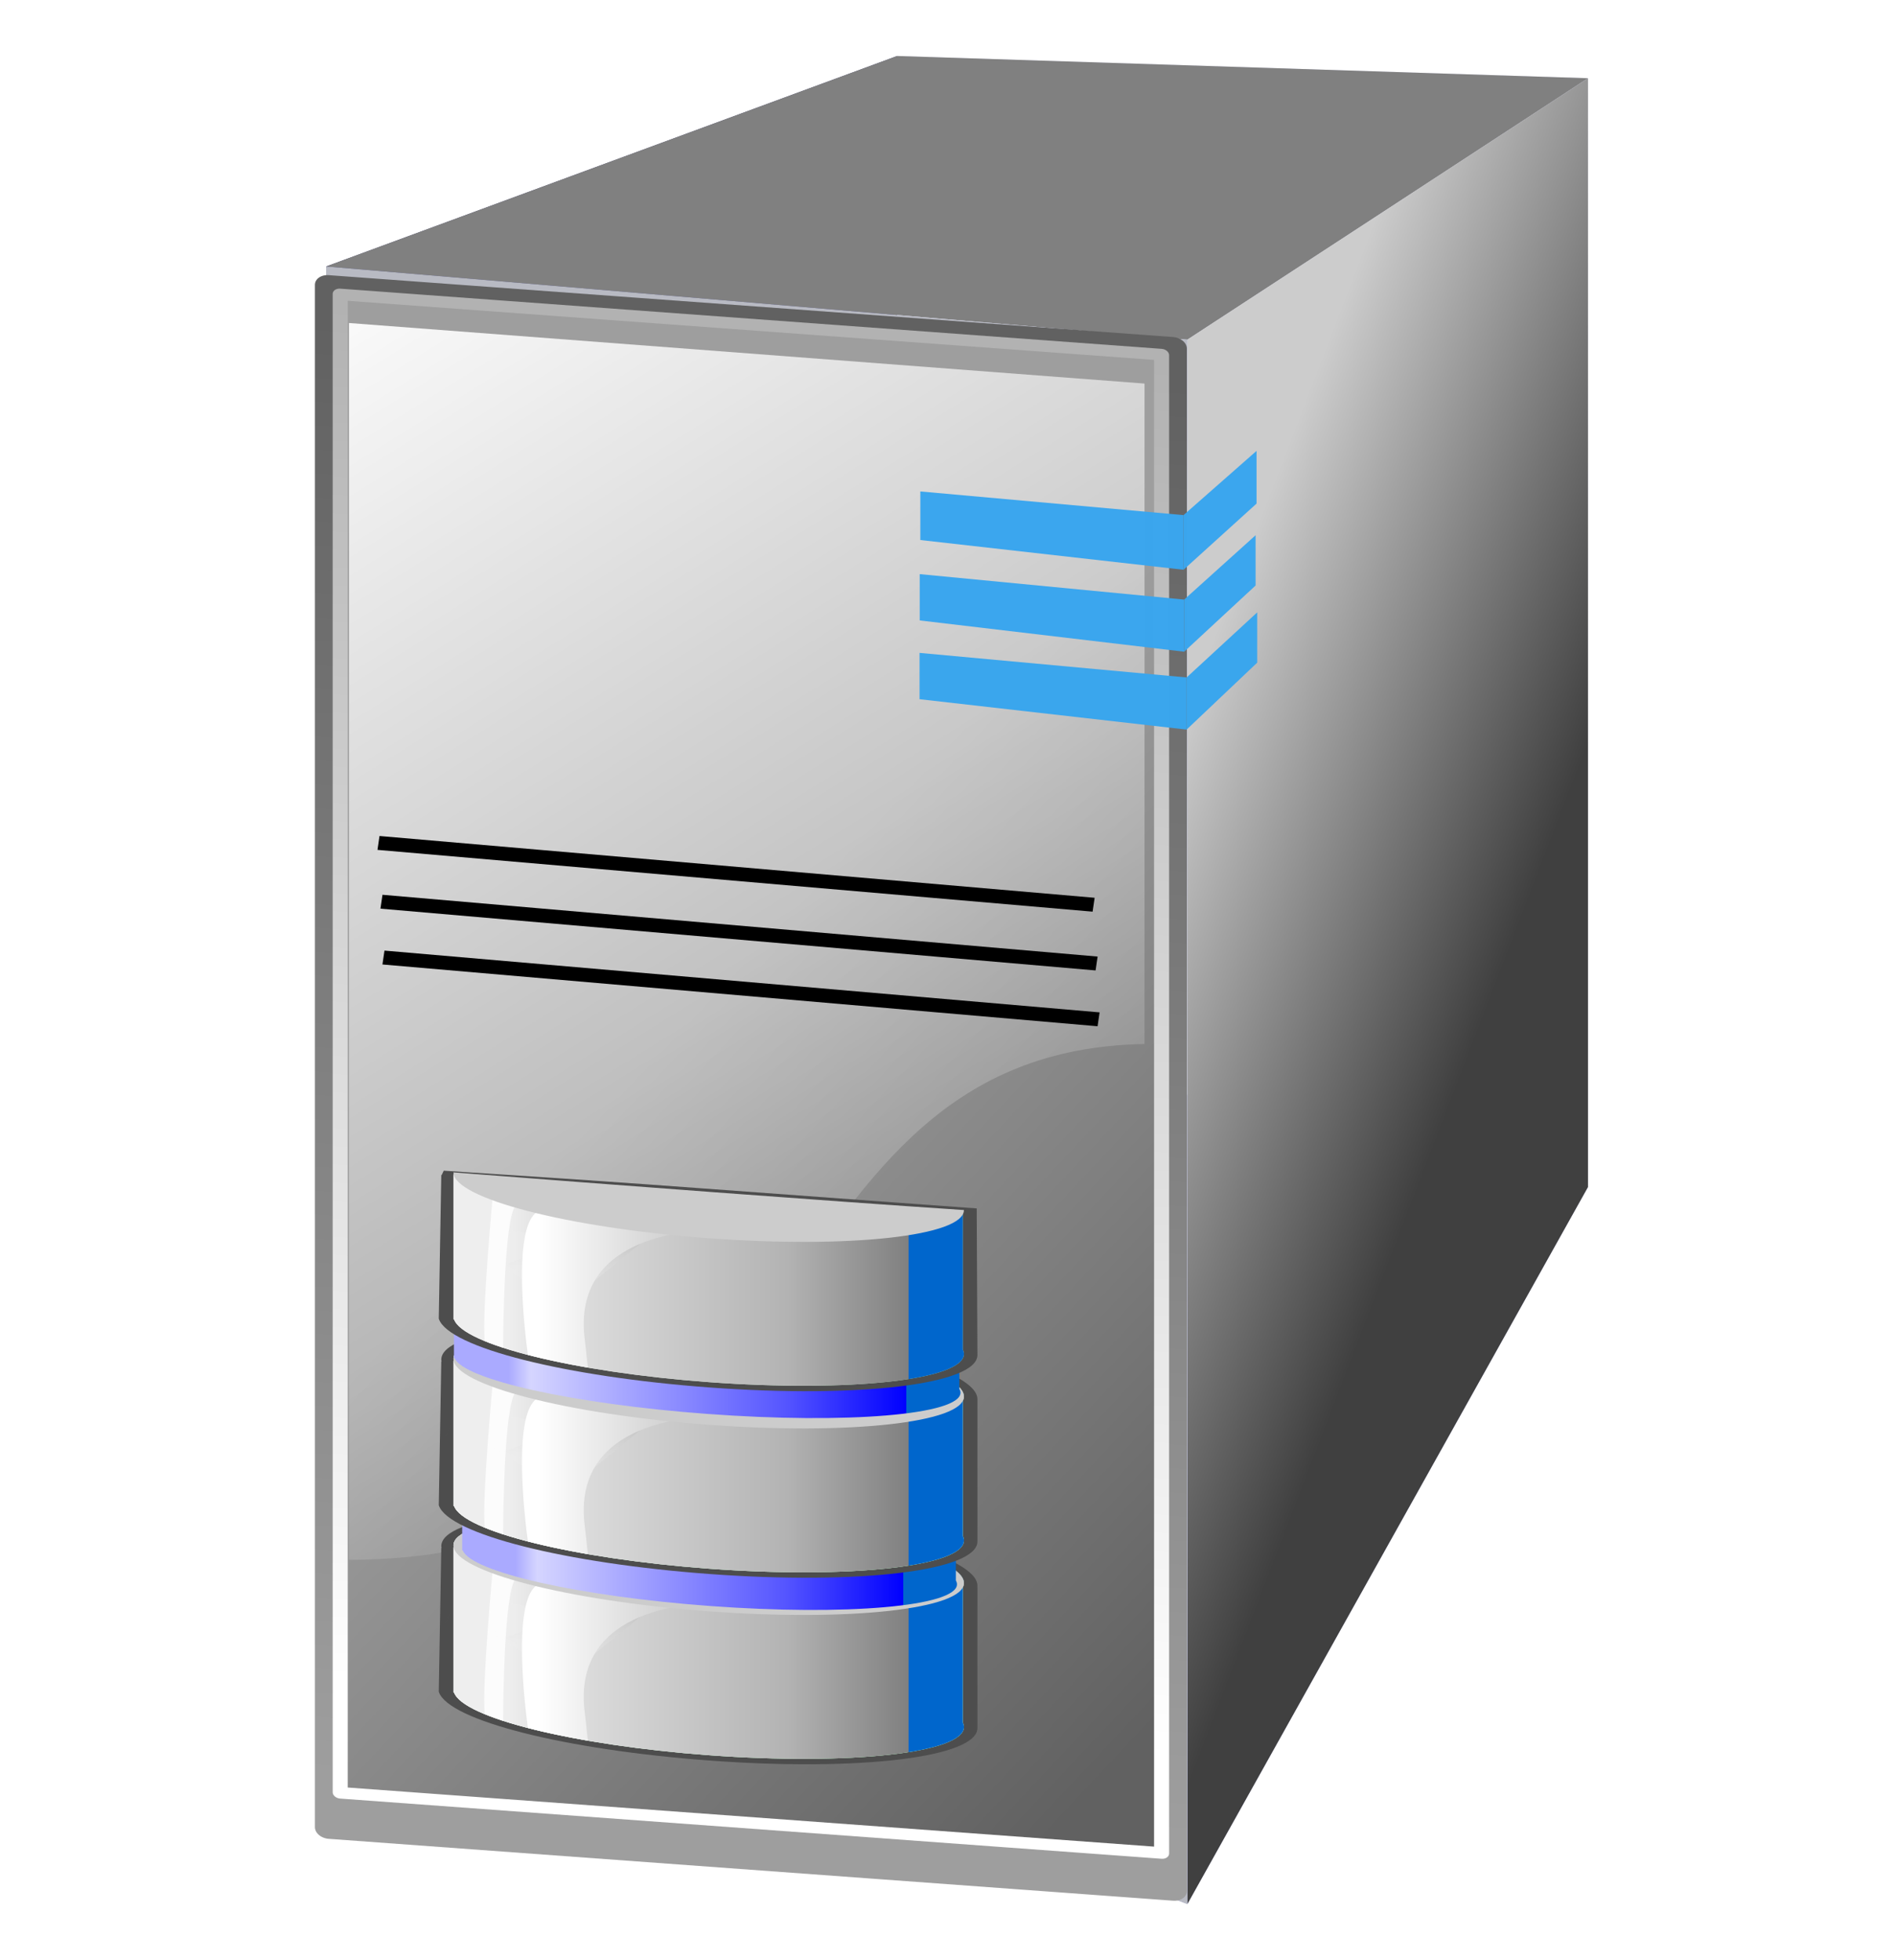 <?xml version="1.0" encoding="UTF-8" standalone="no"?>
<svg
   xmlns:dc="http://purl.org/dc/elements/1.1/"
   xmlns:cc="http://creativecommons.org/ns#"
   xmlns:rdf="http://www.w3.org/1999/02/22-rdf-syntax-ns#"
   xmlns:svg="http://www.w3.org/2000/svg"
   xmlns="http://www.w3.org/2000/svg"
   xmlns:xlink="http://www.w3.org/1999/xlink"
   xmlns:sodipodi="http://sodipodi.sourceforge.net/DTD/sodipodi-0.dtd"
   xmlns:inkscape="http://www.inkscape.org/namespaces/inkscape"
   width="119"
   height="123"
   viewBox="0.023 -0.342 119 123"
   overflow="visible"
   enable-background="new 0.023 -0.342 119 123"
   xml:space="preserve"
   id="svg1"
   sodipodi:version="0.32"
   inkscape:version="0.91 r13725"
   sodipodi:docname="server5.svg"
   inkscape:export-filename="/home/arcisz/Desktop/Projekty/mycomputer.png"
   inkscape:export-xdpi="96.809998"
   inkscape:export-ydpi="96.809998"
   version="1.1"><defs
     id="defs168"><linearGradient
       inkscape:collect="always"
       id="linearGradient4372"><stop
         style="stop-color:#404040;stop-opacity:1"
         offset="0"
         id="stop4374" /><stop
         style="stop-color:#cccccc;stop-opacity:1"
         offset="1"
         id="stop4376" /></linearGradient><inkscape:perspective
       sodipodi:type="inkscape:persp3d"
       inkscape:vp_x="-251.56323 : 129.36979 : 1"
       inkscape:vp_y="0 : 3956.0301 : 0"
       inkscape:vp_z="160.80768 : 158.01236 : 1"
       inkscape:persp3d-origin="-53.195354 : -162.42608 : 1"
       id="perspective4220" /><linearGradient
       id="linearGradient2049"><stop
         offset="0.034"
         style="stop-color:#00ff00;stop-opacity:1;"
         id="stop2050" /><stop
         offset="1"
         style="stop-color:#009700;stop-opacity:1;"
         id="stop2051" /></linearGradient><linearGradient
       id="linearGradient2020"><stop
         offset="0"
         style="stop-color:#9e9e9e;stop-opacity:1;"
         id="stop2022" /><stop
         offset="1"
         style="stop-color:#616161;stop-opacity:1;"
         id="stop2021" /></linearGradient><linearGradient
       id="linearGradient2017"><stop
         offset="0"
         style="stop-color:#9e9e9e;stop-opacity:1;"
         id="stop2019" /><stop
         offset="1"
         style="stop-color:#616161;stop-opacity:1;"
         id="stop2018" /></linearGradient><linearGradient
       id="linearGradient2001"><stop
         offset="0.034"
         style="stop-color:#ffffff;stop-opacity:1;"
         id="stop2003" /><stop
         offset="1"
         style="stop-color:#878787;stop-opacity:1;"
         id="stop2002" /></linearGradient><linearGradient
       id="linearGradient1987"><stop
         offset="0.034"
         style="stop-color:#ffffff;stop-opacity:1;"
         id="stop1989" /><stop
         offset="1"
         style="stop-color:#b2b2b2;stop-opacity:1;"
         id="stop1988" /></linearGradient><linearGradient
       id="linearGradient1939"><stop
         offset="0"
         style="stop-color:#ffffff;stop-opacity:1;"
         id="stop1941" /><stop
         offset="1"
         style="stop-color:#cfcfcf;stop-opacity:1;"
         id="stop1940" /></linearGradient><linearGradient
       id="linearGradient1925"><stop
         offset="0"
         style="stop-color:#ffffff;stop-opacity:1;"
         id="stop1927" /><stop
         offset="1"
         style="stop-color:#ffffff;stop-opacity:0;"
         id="stop1926" /></linearGradient><linearGradient
       id="linearGradient1910"><stop
         offset="0.034"
         style="stop-color:#ffffff;stop-opacity:1;"
         id="stop1912" /><stop
         offset="1"
         style="stop-color:#b2b2b2;stop-opacity:1;"
         id="stop1911" /></linearGradient><linearGradient
       id="linearGradient1902"><stop
         offset="0"
         style="stop-color:#9e9e9e;stop-opacity:1;"
         id="stop1904" /><stop
         offset="1"
         style="stop-color:#616161;stop-opacity:1;"
         id="stop1903" /></linearGradient><linearGradient
       id="linearGradient1895"><stop
         offset="0"
         style="stop-color:#cccccc;stop-opacity:1;"
         id="stop1897" /><stop
         offset="1"
         style="stop-color:#616161;stop-opacity:1;"
         id="stop1896" /></linearGradient><linearGradient
       inkscape:collect="always"
       xlink:href="#linearGradient1902"
       id="linearGradient1894"
       gradientTransform="matrix(0.657,0,0,1.528,-53.632,0.794)"
       x1="167.027"
       y1="72.893"
       x2="167.027"
       y2="7.541"
       gradientUnits="userSpaceOnUse" /><linearGradient
       inkscape:collect="always"
       xlink:href="#linearGradient1902"
       id="linearGradient1901"
       gradientTransform="matrix(0.657,0,0,1.528,-52.129,4.357)"
       x1="131.02"
       y1="69.246"
       x2="131.02"
       y2="6.213"
       gradientUnits="userSpaceOnUse" /><linearGradient
       inkscape:collect="always"
       xlink:href="#linearGradient1925"
       id="linearGradient1924"
       gradientTransform="scale(0.739,1.353)"
       x1="108.457"
       y1="33.613"
       x2="134.875"
       y2="60.464"
       gradientUnits="userSpaceOnUse" /><linearGradient
       inkscape:collect="always"
       xlink:href="#linearGradient1902"
       id="linearGradient1928"
       gradientUnits="userSpaceOnUse"
       gradientTransform="matrix(0.684,0,0,1.587,-58.23,3.466)"
       x1="151.293"
       y1="29.794"
       x2="174.058"
       y2="65.576" /><linearGradient
       inkscape:collect="always"
       xlink:href="#linearGradient1910"
       id="linearGradient1929"
       gradientUnits="userSpaceOnUse"
       gradientTransform="matrix(0.668,0,0,1.562,-54,4.74)"
       x1="147.334"
       y1="66.202"
       x2="147.334"
       y2="5.227" /><linearGradient
       inkscape:collect="always"
       xlink:href="#linearGradient1939"
       id="linearGradient1977"
       gradientUnits="userSpaceOnUse"
       gradientTransform="matrix(1.718,0,0,0.234,1.496,65.513)"
       x1="47.611"
       y1="20.174"
       x2="56.111"
       y2="53.457" /><linearGradient
       inkscape:collect="always"
       xlink:href="#linearGradient1902"
       id="linearGradient1978"
       gradientUnits="userSpaceOnUse"
       gradientTransform="matrix(1.587,0,0,0.212,1.496,66.295)"
       x1="59.365"
       y1="40.895"
       x2="59.437"
       y2="19.193" /><linearGradient
       inkscape:collect="always"
       xlink:href="#linearGradient1939"
       id="linearGradient1980"
       gradientUnits="userSpaceOnUse"
       gradientTransform="matrix(1.718,0,0,0.24,1.496,63.591)"
       x1="47.611"
       y1="20.174"
       x2="56.111"
       y2="53.457" /><linearGradient
       inkscape:collect="always"
       xlink:href="#linearGradient1902"
       id="linearGradient1981"
       gradientUnits="userSpaceOnUse"
       gradientTransform="matrix(1.587,0,0,0.218,1.496,64.394)"
       x1="59.365"
       y1="40.895"
       x2="59.437"
       y2="19.193" /><linearGradient
       inkscape:collect="always"
       xlink:href="#linearGradient1925"
       id="linearGradient2058"
       gradientTransform="matrix(0.685,0.066,0,1.368,-50.53,-1.032)"
       x1="106.479"
       y1="3.351"
       x2="134.771"
       y2="65.581"
       gradientUnits="userSpaceOnUse" /><linearGradient
       inkscape:collect="always"
       xlink:href="#linearGradient4372"
       id="linearGradient4378"
       x1="88.411"
       y1="50.451"
       x2="67.905"
       y2="43.225"
       gradientUnits="userSpaceOnUse"
       gradientTransform="matrix(1.092,-0.005,0,1.038,-0.09,-5.483)" /><inkscape:perspective
       sodipodi:type="inkscape:persp3d"
       inkscape:vp_x="-110.31149 : 107.56053 : 1"
       inkscape:vp_y="0 : 53.924165 : 0"
       inkscape:vp_z="228.59472 : 211.18162 : 1"
       inkscape:persp3d-origin="78.458072 : 73.272186 : 1"
       id="perspective4166-3-9" /><inkscape:perspective
       sodipodi:type="inkscape:persp3d"
       inkscape:vp_x="-74.094644 : 99.66151 : 1"
       inkscape:vp_y="0 : 56.790634 : 0"
       inkscape:vp_z="199.95849 : 198.54083 : 1"
       inkscape:persp3d-origin="77.412739 : 67.05048 : 1"
       id="perspective4166-3-9-3" /><inkscape:perspective
       sodipodi:type="inkscape:persp3d"
       inkscape:vp_x="-75.410285 : 94.286504 : 1"
       inkscape:vp_y="0 : 56.790634 : 0"
       inkscape:vp_z="198.64285 : 194.91583 : 1"
       inkscape:persp3d-origin="77.597094 : 62.175479 : 1"
       id="perspective4166-3-9-9" /><inkscape:perspective
       sodipodi:type="inkscape:persp3d"
       inkscape:vp_x="-74.49109 : 104.05167 : 1"
       inkscape:vp_y="0 : 56.790634 : 0"
       inkscape:vp_z="202.81204 : 203.68099 : 1"
       inkscape:persp3d-origin="77.516289 : 72.190645 : 1"
       id="perspective4166-3-9-0" /><inkscape:perspective
       sodipodi:type="inkscape:persp3d"
       inkscape:vp_x="-43.561859 : 93.022378 : 1"
       inkscape:vp_y="0 : 59.809477 : 0"
       inkscape:vp_z="177.64435 : 207.95274 : 1"
       inkscape:persp3d-origin="79.649216 : 54.991783 : 1"
       id="perspective4166-3-9-9-0" /><filter
       inkscape:collect="always"
       style="color-interpolation-filters:sRGB"
       id="filter8375"
       x="-0.039"
       width="1.079"
       y="-0.069"
       height="1.138"><feGaussianBlur
         inkscape:collect="always"
         stdDeviation="0.28"
         id="feGaussianBlur8377" /></filter><filter
       inkscape:collect="always"
       style="color-interpolation-filters:sRGB"
       id="filter8431"
       x="-0.039"
       width="1.079"
       y="-0.069"
       height="1.138"><feGaussianBlur
         inkscape:collect="always"
         stdDeviation="0.28"
         id="feGaussianBlur8433" /></filter><filter
       inkscape:collect="always"
       style="color-interpolation-filters:sRGB"
       id="filter8435"
       x="-0.039"
       width="1.079"
       y="-0.069"
       height="1.138"><feGaussianBlur
         inkscape:collect="always"
         stdDeviation="0.28"
         id="feGaussianBlur8437" /></filter><linearGradient
       x1="66.545"
       y1="66.131"
       x2="193.901"
       y2="193.487"
       id="XMLID_81_"
       gradientUnits="userSpaceOnUse"><stop
         id="stop155"
         style="stop-color:#ffffff;stop-opacity:1"
         offset="0" /><stop
         id="stop157"
         style="stop-color:#a3daaf;stop-opacity:1"
         offset="1" /><midPointStop
         offset="0"
         style="stop-color:#fff"
         id="midPointStop159" /><midPointStop
         offset="0.5"
         style="stop-color:#fff"
         id="midPointStop161" /><midPointStop
         offset="1"
         style="stop-color:#a3daaf"
         id="midPointStop163" /></linearGradient><linearGradient
       inkscape:collect="always"
       xlink:href="#XMLID_82_"
       id="linearGradient4779"
       gradientUnits="userSpaceOnUse"
       gradientTransform="matrix(1,0,0,0.422,0,151.11)"
       x1="47.822"
       y1="148.922"
       x2="208.984"
       y2="148.922" /><linearGradient
       x1="47.822"
       y1="148.922"
       x2="208.984"
       y2="148.922"
       id="XMLID_82_"
       gradientUnits="userSpaceOnUse"><stop
         id="stop170"
         style="stop-color:#ffffff;stop-opacity:1"
         offset="0" /><stop
         id="stop172"
         style="stop-color:#a3daaf;stop-opacity:1"
         offset="1" /><midPointStop
         offset="0"
         style="stop-color:#fff"
         id="midPointStop174" /><midPointStop
         offset="0.5"
         style="stop-color:#fff"
         id="midPointStop176" /><midPointStop
         offset="1"
         style="stop-color:#a3daaf"
         id="midPointStop178" /></linearGradient><linearGradient
       x1="47.822"
       y1="62.467"
       x2="208.984"
       y2="62.467"
       id="XMLID_86_"
       gradientUnits="userSpaceOnUse"><stop
         id="stop242"
         style="stop-color:#e6f6f9;stop-opacity:1"
         offset="0" /><stop
         id="stop244"
         style="stop-color:#71a6cd;stop-opacity:1"
         offset="1" /><midPointStop
         offset="0"
         style="stop-color:#e6f6f9"
         id="midPointStop246" /><midPointStop
         offset="0.5"
         style="stop-color:#e6f6f9"
         id="midPointStop248" /><midPointStop
         offset="1"
         style="stop-color:#71a6cd"
         id="midPointStop250" /></linearGradient><linearGradient
       inkscape:collect="always"
       xlink:href="#XMLID_83_"
       id="linearGradient4781"
       gradientUnits="userSpaceOnUse"
       gradientTransform="matrix(1,0,0,0.422,0,151.11)"
       x1="47.822"
       y1="148.922"
       x2="208.984"
       y2="148.922" /><linearGradient
       x1="47.822"
       y1="148.922"
       x2="208.984"
       y2="148.922"
       id="XMLID_83_"
       gradientUnits="userSpaceOnUse"><stop
         id="stop185"
         style="stop-color:#eeeeee;stop-opacity:1"
         offset="0" /><stop
         id="stop187"
         style="stop-color:#e6e6e6;stop-opacity:1"
         offset="0.056" /><stop
         id="stop189"
         style="stop-color:#b3b3b3;stop-opacity:1"
         offset="0.697" /><stop
         id="stop191"
         style="stop-color:#808080;stop-opacity:1"
         offset="1" /><midPointStop
         offset="0"
         style="stop-color:#fff"
         id="midPointStop193" /><midPointStop
         offset="0.5"
         style="stop-color:#fff"
         id="midPointStop195" /><midPointStop
         offset="0.056"
         style="stop-color:#9cf"
         id="midPointStop197" /><midPointStop
         offset="0.5"
         style="stop-color:#9cf"
         id="midPointStop199" /><midPointStop
         offset="0.697"
         style="stop-color:#39f"
         id="midPointStop201" /><midPointStop
         offset="0.5"
         style="stop-color:#39f"
         id="midPointStop203" /><midPointStop
         offset="1"
         style="stop-color:#06c"
         id="midPointStop205" /></linearGradient><linearGradient
       x1="112.655"
       y1="164.323"
       x2="144.998"
       y2="164.323"
       id="linearGradient4124-4"
       xlink:href="#XMLID_97_"
       gradientUnits="userSpaceOnUse"
       gradientTransform="matrix(-0.777,-0.108,0.106,-0.791,171.026,276.795)" /><linearGradient
       x1="112.655"
       y1="164.323"
       x2="144.998"
       y2="164.323"
       id="XMLID_97_"
       gradientUnits="userSpaceOnUse"
       gradientTransform="matrix(-0.991,-0.136,0.136,-0.991,182.901,314.456)"><stop
         id="stop415"
         style="stop-color:#828282;stop-opacity:1"
         offset="0" /><stop
         id="stop417"
         style="stop-color:#f0f0f0;stop-opacity:1"
         offset="1" /><midPointStop
         id="midPointStop419"
         style="stop-color:#828282"
         offset="0" /><midPointStop
         id="midPointStop421"
         style="stop-color:#828282"
         offset="0.5" /><midPointStop
         id="midPointStop423"
         style="stop-color:#f0f0f0"
         offset="1" /></linearGradient><linearGradient
       x1="121.8"
       y1="186.781"
       x2="121.8"
       y2="135.684"
       id="linearGradient4138-3"
       xlink:href="#XMLID_104_"
       gradientUnits="userSpaceOnUse"
       gradientTransform="matrix(-0.777,-0.108,0.106,-0.791,171.026,276.795)" /><linearGradient
       x1="121.8"
       y1="186.781"
       x2="121.8"
       y2="135.684"
       id="XMLID_104_"
       gradientUnits="userSpaceOnUse"
       gradientTransform="matrix(-0.991,-0.136,0.136,-0.991,182.901,314.456)"><stop
         id="stop522"
         style="stop-color:#b6b6b6;stop-opacity:1"
         offset="0" /><stop
         id="stop524"
         style="stop-color:#cacaca;stop-opacity:1"
         offset="0.197" /><stop
         id="stop526"
         style="stop-color:#dfdfdf;stop-opacity:1"
         offset="0.474" /><stop
         id="stop528"
         style="stop-color:#ececec;stop-opacity:1"
         offset="0.745" /><stop
         id="stop530"
         style="stop-color:#f0f0f0;stop-opacity:1"
         offset="1" /><midPointStop
         id="midPointStop532"
         style="stop-color:#b6b6b6"
         offset="0" /><midPointStop
         id="midPointStop534"
         style="stop-color:#b6b6b6"
         offset="0.305" /><midPointStop
         id="midPointStop536"
         style="stop-color:#f0f0f0"
         offset="1" /></linearGradient><linearGradient
       inkscape:collect="always"
       xlink:href="#XMLID_149_"
       id="linearGradient4785"
       gradientUnits="userSpaceOnUse"
       gradientTransform="matrix(1,0,0,0.422,0,151.11)"
       x1="89.539"
       y1="93.952"
       x2="111.703"
       y2="93.952" /><linearGradient
       x1="89.539"
       y1="93.952"
       x2="111.703"
       y2="93.952"
       id="XMLID_149_"
       gradientUnits="userSpaceOnUse"><stop
         id="stop1224"
         style="stop-color:#dadada;stop-opacity:1"
         offset="0" /><stop
         id="stop1226"
         style="stop-color:#828282;stop-opacity:1"
         offset="0.758" /><midPointStop
         offset="0"
         style="stop-color:#dadada"
         id="midPointStop1228" /><midPointStop
         offset="0.5"
         style="stop-color:#dadada"
         id="midPointStop1230" /><midPointStop
         offset="0.758"
         style="stop-color:#828282"
         id="midPointStop1232" /></linearGradient><linearGradient
       inkscape:collect="always"
       xlink:href="#XMLID_156_"
       id="linearGradient4787"
       gradientUnits="userSpaceOnUse"
       gradientTransform="matrix(1,0,0,0.422,0,151.11)"
       x1="60.097"
       y1="159.006"
       x2="118.762"
       y2="159.006" /><linearGradient
       x1="60.097"
       y1="159.006"
       x2="118.762"
       y2="159.006"
       id="XMLID_156_"
       gradientUnits="userSpaceOnUse"><stop
         id="stop1281"
         style="stop-color:#ffffff;stop-opacity:1"
         offset="0" /><stop
         id="stop1283"
         style="stop-color:#cccccc;stop-opacity:1"
         offset="1" /><midPointStop
         offset="0"
         style="stop-color:#fff"
         id="midPointStop1285" /><midPointStop
         offset="0.5"
         style="stop-color:#fff"
         id="midPointStop1287" /><midPointStop
         offset="1"
         style="stop-color:#94caff"
         id="midPointStop1289" /></linearGradient><linearGradient
       inkscape:collect="always"
       xlink:href="#XMLID_157_"
       id="linearGradient4789"
       gradientUnits="userSpaceOnUse"
       gradientTransform="matrix(1,0,0,0.422,0,151.11)"
       x1="60.099"
       y1="147.877"
       x2="118.765"
       y2="147.877" /><linearGradient
       x1="60.099"
       y1="147.877"
       x2="118.765"
       y2="147.877"
       id="XMLID_157_"
       gradientUnits="userSpaceOnUse"><stop
         id="stop1296"
         style="stop-color:#ffffff;stop-opacity:1"
         offset="0" /><stop
         id="stop1298"
         style="stop-color:#94caff;stop-opacity:1"
         offset="1" /><midPointStop
         offset="0"
         style="stop-color:#fff"
         id="midPointStop1300" /><midPointStop
         offset="0.5"
         style="stop-color:#fff"
         id="midPointStop1302" /><midPointStop
         offset="1"
         style="stop-color:#94caff"
         id="midPointStop1304" /></linearGradient><linearGradient
       inkscape:collect="always"
       xlink:href="#linearGradient5111"
       id="linearGradient4781-5"
       gradientUnits="userSpaceOnUse"
       gradientTransform="matrix(0.177,0,0,0.074,-42.107,70.273)"
       x1="47.822"
       y1="148.922"
       x2="208.984"
       y2="148.922" /><linearGradient
       gradientUnits="userSpaceOnUse"
       id="linearGradient5111"
       y2="148.922"
       x2="208.984"
       y1="148.922"
       x1="47.822"><stop
         offset="0"
         style="stop-color:#aaaaff;stop-opacity:1"
         id="stop5113" /><stop
         offset="0.056"
         style="stop-color:#d5d5ff;stop-opacity:1"
         id="stop5115" /><stop
         offset="0.697"
         style="stop-color:#5555ff;stop-opacity:1"
         id="stop5117" /><stop
         offset="1"
         style="stop-color:#0000ff;stop-opacity:1"
         id="stop5119" /><midPointStop
         id="midPointStop193"
         style="stop-color:#fff"
         offset="0" /><midPointStop
         id="midPointStop195"
         style="stop-color:#fff"
         offset="0.5" /><midPointStop
         id="midPointStop197"
         style="stop-color:#9cf"
         offset="0.056" /><midPointStop
         id="midPointStop199"
         style="stop-color:#9cf"
         offset="0.5" /><midPointStop
         id="midPointStop201"
         style="stop-color:#39f"
         offset="0.697" /><midPointStop
         id="midPointStop203"
         style="stop-color:#39f"
         offset="0.5" /><midPointStop
         id="midPointStop205"
         style="stop-color:#06c"
         offset="1" /></linearGradient><linearGradient
       inkscape:collect="always"
       xlink:href="#linearGradient5111"
       id="linearGradient4781-5-8"
       gradientUnits="userSpaceOnUse"
       gradientTransform="matrix(0.969,0,0,0.359,4.304,99.679)"
       x1="47.822"
       y1="148.922"
       x2="208.984"
       y2="148.922" /><linearGradient
       inkscape:collect="always"
       xlink:href="#XMLID_81_"
       id="linearGradient10447"
       gradientUnits="userSpaceOnUse"
       gradientTransform="matrix(1,0,0,0.422,0,151.11)"
       x1="66.545"
       y1="66.131"
       x2="193.901"
       y2="193.487" /><linearGradient
       inkscape:collect="always"
       xlink:href="#XMLID_82_"
       id="linearGradient10449"
       gradientUnits="userSpaceOnUse"
       gradientTransform="matrix(1,0,0,0.422,0,151.11)"
       x1="47.822"
       y1="148.922"
       x2="208.984"
       y2="148.922" /><linearGradient
       inkscape:collect="always"
       xlink:href="#XMLID_83_"
       id="linearGradient10451"
       gradientUnits="userSpaceOnUse"
       gradientTransform="matrix(1,0,0,0.422,0,151.11)"
       x1="47.822"
       y1="148.922"
       x2="208.984"
       y2="148.922" /><linearGradient
       inkscape:collect="always"
       xlink:href="#XMLID_86_"
       id="linearGradient10453"
       gradientUnits="userSpaceOnUse"
       gradientTransform="matrix(1,0,0,0.422,0,151.11)"
       x1="47.822"
       y1="62.467"
       x2="208.984"
       y2="62.467" /><linearGradient
       inkscape:collect="always"
       xlink:href="#XMLID_97_"
       id="linearGradient10455"
       gradientUnits="userSpaceOnUse"
       gradientTransform="matrix(-0.777,-0.108,0.106,-0.791,171.026,276.795)"
       x1="112.655"
       y1="164.323"
       x2="144.998"
       y2="164.323" /><linearGradient
       inkscape:collect="always"
       xlink:href="#XMLID_104_"
       id="linearGradient10457"
       gradientUnits="userSpaceOnUse"
       gradientTransform="matrix(-0.777,-0.108,0.106,-0.791,171.026,276.795)"
       x1="121.8"
       y1="186.781"
       x2="121.8"
       y2="135.684" /><linearGradient
       inkscape:collect="always"
       xlink:href="#XMLID_149_"
       id="linearGradient10459"
       gradientUnits="userSpaceOnUse"
       gradientTransform="matrix(1,0,0,0.422,0,151.11)"
       x1="89.539"
       y1="93.952"
       x2="111.703"
       y2="93.952" /><linearGradient
       inkscape:collect="always"
       xlink:href="#XMLID_156_"
       id="linearGradient10461"
       gradientUnits="userSpaceOnUse"
       gradientTransform="matrix(1,0,0,0.422,0,151.11)"
       x1="60.097"
       y1="159.006"
       x2="118.762"
       y2="159.006" /><linearGradient
       inkscape:collect="always"
       xlink:href="#XMLID_157_"
       id="linearGradient10463"
       gradientUnits="userSpaceOnUse"
       gradientTransform="matrix(1,0,0,0.422,0,151.11)"
       x1="60.099"
       y1="147.877"
       x2="118.765"
       y2="147.877" /><linearGradient
       inkscape:collect="always"
       xlink:href="#XMLID_81_"
       id="linearGradient10465"
       gradientUnits="userSpaceOnUse"
       gradientTransform="matrix(1,0,0,0.422,0,151.11)"
       x1="66.545"
       y1="66.131"
       x2="193.901"
       y2="193.487" /><linearGradient
       inkscape:collect="always"
       xlink:href="#XMLID_82_"
       id="linearGradient10467"
       gradientUnits="userSpaceOnUse"
       gradientTransform="matrix(1,0,0,0.422,0,151.11)"
       x1="47.822"
       y1="148.922"
       x2="208.984"
       y2="148.922" /><linearGradient
       inkscape:collect="always"
       xlink:href="#XMLID_83_"
       id="linearGradient10469"
       gradientUnits="userSpaceOnUse"
       gradientTransform="matrix(1,0,0,0.422,0,151.11)"
       x1="47.822"
       y1="148.922"
       x2="208.984"
       y2="148.922" /><linearGradient
       inkscape:collect="always"
       xlink:href="#XMLID_86_"
       id="linearGradient10471"
       gradientUnits="userSpaceOnUse"
       gradientTransform="matrix(1,0,0,0.422,0,151.11)"
       x1="47.822"
       y1="62.467"
       x2="208.984"
       y2="62.467" /><linearGradient
       inkscape:collect="always"
       xlink:href="#XMLID_97_"
       id="linearGradient10473"
       gradientUnits="userSpaceOnUse"
       gradientTransform="matrix(-0.777,-0.108,0.106,-0.791,171.026,276.795)"
       x1="112.655"
       y1="164.323"
       x2="144.998"
       y2="164.323" /><linearGradient
       inkscape:collect="always"
       xlink:href="#XMLID_104_"
       id="linearGradient10475"
       gradientUnits="userSpaceOnUse"
       gradientTransform="matrix(-0.777,-0.108,0.106,-0.791,171.026,276.795)"
       x1="121.8"
       y1="186.781"
       x2="121.8"
       y2="135.684" /><linearGradient
       inkscape:collect="always"
       xlink:href="#XMLID_149_"
       id="linearGradient10477"
       gradientUnits="userSpaceOnUse"
       gradientTransform="matrix(1,0,0,0.422,0,151.11)"
       x1="89.539"
       y1="93.952"
       x2="111.703"
       y2="93.952" /><linearGradient
       inkscape:collect="always"
       xlink:href="#XMLID_156_"
       id="linearGradient10479"
       gradientUnits="userSpaceOnUse"
       gradientTransform="matrix(1,0,0,0.422,0,151.11)"
       x1="60.097"
       y1="159.006"
       x2="118.762"
       y2="159.006" /><linearGradient
       inkscape:collect="always"
       xlink:href="#XMLID_157_"
       id="linearGradient10481"
       gradientUnits="userSpaceOnUse"
       gradientTransform="matrix(1,0,0,0.422,0,151.11)"
       x1="60.099"
       y1="147.877"
       x2="118.765"
       y2="147.877" /></defs><sodipodi:namedview
     id="base"
     pagecolor="#ffffff"
     bordercolor="#666666"
     borderopacity="1.0"
     inkscape:pageopacity="0.0"
     inkscape:pageshadow="2"
     inkscape:zoom="4"
     inkscape:cx="-78.316004"
     inkscape:cy="47.266551"
     inkscape:window-width="2560"
     inkscape:window-height="1378"
     inkscape:window-x="0"
     inkscape:window-y="0"
     inkscape:current-layer="g4315"
     showguides="true"
     inkscape:guide-bbox="true"
     showgrid="false"
     inkscape:window-maximized="1"><sodipodi:guide
       position="-69.65,214.607"
       orientation="0,1"
       id="guide5954"
       inkscape:label=""
       inkscape:color="rgb(0,0,255)" /></sodipodi:namedview><g
     id="g4345"
     transform="matrix(1.238,0,0,0.95,-8.46,6.539)"><g
       id="g4456"
       transform="translate(1.616,-2.106)"><g
         id="g4293"
         transform="matrix(0.808,0,0,1.053,6.835,-6.887)"><g
           transform="matrix(1,0.096,0,1,0,-4.156)"
           id="g4315"><g
             inkscape:corner7="-0.39162603 : 0.05441144 : 0.25 : 1"
             inkscape:corner0="-0.27076765 : 0.069503539 : 0 : 1"
             inkscape:perspectiveID="#perspective4220"
             style="opacity:1;fill:#000000;fill-opacity:1;stroke-width:1.402;stroke-linecap:round;stroke-miterlimit:4;stroke-dasharray:none"
             id="g4286"
             sodipodi:type="inkscape:box3d"><path
               points="72.522,118.302 97.659,70.906 54.314,65.087 18.483,102.634 "
               d="M 18.483,102.634 72.522,118.302 97.659,70.906 54.314,65.087 Z"
               inkscape:box3dsidetype="13"
               style="fill:#afafde;fill-rule:evenodd;stroke:none;stroke-width:1px;stroke-linecap:butt;stroke-linejoin:round;stroke-opacity:1"
               id="path4296"
               sodipodi:type="inkscape:box3dside" /><path
               points="18.483,102.634 54.314,65.087 54.314,4.116 18.483,20.761 "
               d="m 18.483,20.761 0,81.873 35.831,-37.547 0,-60.971 z"
               inkscape:box3dsidetype="6"
               style="fill:#353564;fill-rule:evenodd;stroke:none;stroke-width:1px;stroke-linecap:butt;stroke-linejoin:round;stroke-opacity:1"
               id="path4288"
               sodipodi:type="inkscape:box3dside" /><path
               points="97.659,1.35 97.659,70.906 54.314,65.087 54.314,4.116 "
               d="m 54.314,4.116 43.346,-2.766 0,69.556 -43.346,-5.818 z"
               inkscape:box3dsidetype="11"
               style="fill:#e9e9ff;fill-rule:evenodd;stroke:none;stroke-width:1px;stroke-linecap:butt;stroke-linejoin:round;stroke-opacity:1"
               id="path4298"
               sodipodi:type="inkscape:box3dside" /><path
               points="72.522,20.164 97.659,1.35 54.314,4.116 18.483,20.761 "
               d="M 18.483,20.761 72.522,20.164 97.659,1.35 54.314,4.116 Z"
               inkscape:box3dsidetype="5"
               style="fill:#808080;fill-rule:evenodd;stroke:none;stroke-width:1px;stroke-linecap:butt;stroke-linejoin:round;stroke-opacity:1"
               id="path4290"
               sodipodi:type="inkscape:box3dside" /><path
               points="72.522,118.302 97.659,70.906 97.659,1.35 72.522,20.164 "
               d="m 72.522,20.164 0,98.138 25.137,-47.397 0,-69.556 z"
               inkscape:box3dsidetype="14"
               style="fill:url(#linearGradient4378);fill-opacity:1;fill-rule:evenodd;stroke:none;stroke-width:1px;stroke-linecap:butt;stroke-linejoin:round;stroke-opacity:1"
               id="path4294"
               sodipodi:type="inkscape:box3dside" /><path
               points="72.522,20.164 72.522,118.302 18.483,102.634 18.483,20.761 "
               d="m 18.483,20.761 54.04,-0.597 0,98.138 -54.04,-15.668 z"
               inkscape:box3dsidetype="3"
               style="opacity:1;fill:#b8bac3;fill-opacity:1"
               id="path4292"
               sodipodi:type="inkscape:box3dside" /></g></g></g><rect
         transform="matrix(0.995,0.095,0,1,0,0)"
         style="fill:url(#linearGradient1894);fill-opacity:1;stroke:url(#linearGradient1901);stroke-width:1.405;stroke-linecap:round;stroke-linejoin:round;stroke-miterlimit:4;stroke-dasharray:none;stroke-dashoffset:0;stroke-opacity:1"
         id="rect1269"
         width="43.024"
         height="101.886"
         x="22.011"
         y="11.651"
         ry="0"
         rx="0" /><rect
         transform="matrix(0.995,0.095,0,1,0,0)"
         style="fill:url(#linearGradient1928);fill-opacity:1;stroke:url(#linearGradient1929);stroke-width:0.766;stroke-linecap:round;stroke-linejoin:round;stroke-miterlimit:4;stroke-dashoffset:0;stroke-opacity:1"
         id="rect1905"
         width="41.851"
         height="98.975"
         x="22.597"
         y="12.167"
         ry="0"
         rx="0" /><path
         style="fill:url(#linearGradient2058);fill-opacity:1;fill-rule:evenodd;stroke:none;stroke-width:0.25pt;stroke-linecap:butt;stroke-linejoin:miter;stroke-opacity:1"
         d="m 22.93,16.2 0,81.7 C 47.274,97.832 43.363,64.278 63.261,63.828 l 0,-43.628 z"
         id="path2052"
         inkscape:connector-curvature="0"
         sodipodi:nodetypes="ccccc" /><rect
         style="opacity:1;fill:#ffffff;fill-opacity:0;stroke-width:4;stroke-miterlimit:4;stroke-dasharray:none"
         id="rect5918"
         width="5.453"
         height="5.792"
         x="51.995"
         y="29.351"
         rx="9.09"
         ry="5.792" /><path
         style="opacity:1;fill:#ffffff;fill-opacity:0;stroke-width:4;stroke-miterlimit:4;stroke-dasharray:none"
         id="path5944"
         sodipodi:type="arc"
         sodipodi:cx="91.228523"
         sodipodi:cy="98.13485"
         sodipodi:rx="3.4840791"
         sodipodi:ry="4.6733861"
         sodipodi:start="5.9961014"
         sodipodi:end="5.1548488"
         d="m 94.57,96.812 a 3.484,4.673 0 0 1 -1.679,5.43 3.484,4.673 0 0 1 -4.31,-1.069 3.484,4.673 0 0 1 -0.12,-5.877 3.484,4.673 0 0 1 4.26,-1.385 l -1.492,4.223 z" /></g><g
       sodipodi:type="inkscape:box3d"
       id="g4168-6-1-6"
       style="opacity:1;fill:#39a6ee;fill-opacity:0.984;stroke-width:4;stroke-miterlimit:4;stroke-dasharray:none;filter:url(#filter8431)"
       inkscape:perspectiveID="#perspective4166-3-9-3"
       inkscape:corner0="0.14945991 : 0.31767033 : 0 : 1"
       inkscape:corner7="0.020922009 : 0.25888905 : 0.037761669 : 1"><path
         sodipodi:type="inkscape:box3dside"
         id="path4178-7-2-7"
         style="opacity:0;fill:#39a6ee;fill-opacity:0.984;fill-rule:evenodd;stroke:none;stroke-width:1px;stroke-linecap:butt;stroke-linejoin:round;stroke-opacity:1"
         inkscape:box3dsidetype="13"
         d="m 53.48,33.741 13.407,2.066 3.621,-4.373 -13.373,-1.527 z"
         points="66.887,35.806 70.508,31.433 57.135,29.906 53.48,33.741 " /><path
         sodipodi:type="inkscape:box3dside"
         id="path4170-5-7-5"
         style="opacity:0;fill:#39a6ee;fill-opacity:0.984;fill-rule:evenodd;stroke:none;stroke-width:1px;stroke-linecap:butt;stroke-linejoin:round;stroke-opacity:1"
         inkscape:box3dsidetype="6"
         d="m 53.48,30.682 0,3.059 3.655,-3.834 0,-2.961 z"
         points="53.48,33.741 57.135,29.906 57.135,26.945 53.48,30.682 " /><path
         sodipodi:type="inkscape:box3dside"
         id="path4180-3-0-3"
         style="opacity:0;fill:#39a6ee;fill-opacity:0.984;fill-rule:evenodd;stroke:none;stroke-width:1px;stroke-linecap:butt;stroke-linejoin:round;stroke-opacity:1"
         inkscape:box3dsidetype="11"
         d="m 57.135,26.945 13.373,1.167 0,3.321 -13.373,-1.527 z"
         points="70.508,28.112 70.508,31.433 57.135,29.906 57.135,26.945 " /><path
         sodipodi:type="inkscape:box3dside"
         id="path4172-5-9-5"
         style="opacity:0;fill:#39a6ee;fill-opacity:0.984;fill-rule:evenodd;stroke:none;stroke-width:1px;stroke-linecap:butt;stroke-linejoin:round;stroke-opacity:1"
         inkscape:box3dsidetype="5"
         d="M 53.48,30.682 66.887,32.363 70.508,28.112 57.135,26.945 Z"
         points="66.887,32.363 70.508,28.112 57.135,26.945 53.48,30.682 " /><path
         sodipodi:type="inkscape:box3dside"
         id="path4176-6-3-6"
         style="fill:#39a6ee;fill-opacity:0.984;fill-rule:evenodd;stroke:none;stroke-width:1px;stroke-linecap:butt;stroke-linejoin:round;stroke-opacity:1"
         inkscape:box3dsidetype="14"
         d="m 66.887,32.363 0,3.444 3.621,-4.373 0,-3.321 z"
         points="66.887,35.806 70.508,31.433 70.508,28.112 66.887,32.363 " /><path
         sodipodi:type="inkscape:box3dside"
         id="path4174-2-6-2"
         style="fill:#39a6ee;fill-opacity:0.984;fill-rule:evenodd;stroke:none;stroke-width:1px;stroke-linecap:butt;stroke-linejoin:round;stroke-opacity:1"
         inkscape:box3dsidetype="3"
         d="m 53.48,30.682 13.407,1.681 0,3.444 -13.407,-2.066 z"
         points="66.887,32.363 66.887,35.806 53.48,33.741 53.48,30.682 " /></g><g
       sodipodi:type="inkscape:box3d"
       id="g4168-6-1-1"
       style="opacity:1;fill:#39a6ee;fill-opacity:0.985;stroke-width:4;stroke-miterlimit:4;stroke-dasharray:none;filter:url(#filter8435)"
       inkscape:perspectiveID="#perspective4166-3-9-9"
       inkscape:corner0="0.14945991 : 0.31767033 : 0 : 1"
       inkscape:corner7="0.020922009 : 0.25888905 : 0.037761669 : 1"><path
         sodipodi:type="inkscape:box3dside"
         id="path4178-7-2-2"
         style="opacity:0;fill:#39a6ee;fill-opacity:0.985;fill-rule:evenodd;stroke:none;stroke-width:1px;stroke-linecap:butt;stroke-linejoin:round;stroke-opacity:1"
         inkscape:box3dsidetype="13"
         d="M 53.471,38.943 67.011,40.951 70.589,36.531 57.093,35.065 Z"
         points="67.011,40.951 70.589,36.531 57.093,35.065 53.471,38.943 " /><path
         sodipodi:type="inkscape:box3dside"
         id="path4170-5-7-7"
         style="opacity:0;fill:#39a6ee;fill-opacity:0.985;fill-rule:evenodd;stroke:none;stroke-width:1px;stroke-linecap:butt;stroke-linejoin:round;stroke-opacity:1"
         inkscape:box3dsidetype="6"
         d="m 53.471,35.885 0,3.059 3.622,-3.878 0,-2.961 z"
         points="53.471,38.943 57.093,35.065 57.093,32.104 53.471,35.885 " /><path
         sodipodi:type="inkscape:box3dside"
         id="path4180-3-0-0"
         style="opacity:0;fill:#39a6ee;fill-opacity:0.985;fill-rule:evenodd;stroke:none;stroke-width:1px;stroke-linecap:butt;stroke-linejoin:round;stroke-opacity:1"
         inkscape:box3dsidetype="11"
         d="m 57.093,32.104 13.497,1.106 0,3.321 -13.497,-1.466 z"
         points="70.589,33.21 70.589,36.531 57.093,35.065 57.093,32.104 " /><path
         sodipodi:type="inkscape:box3dside"
         id="path4172-5-9-9"
         style="opacity:0;fill:#39a6ee;fill-opacity:0.985;fill-rule:evenodd;stroke:none;stroke-width:1px;stroke-linecap:butt;stroke-linejoin:round;stroke-opacity:1"
         inkscape:box3dsidetype="5"
         d="m 53.471,35.885 13.54,1.623 3.578,-4.298 -13.497,-1.106 z"
         points="67.011,37.508 70.589,33.21 57.093,32.104 53.471,35.885 " /><path
         sodipodi:type="inkscape:box3dside"
         id="path4176-6-3-3"
         style="fill:#39a6ee;fill-opacity:0.985;fill-rule:evenodd;stroke:none;stroke-width:1px;stroke-linecap:butt;stroke-linejoin:round;stroke-opacity:1"
         inkscape:box3dsidetype="14"
         d="m 67.011,37.508 0,3.444 3.578,-4.421 0,-3.321 z"
         points="67.011,40.951 70.589,36.531 70.589,33.21 67.011,37.508 " /><path
         sodipodi:type="inkscape:box3dside"
         id="path4174-2-6-6"
         style="fill:#39a6ee;fill-opacity:0.985;fill-rule:evenodd;stroke:none;stroke-width:1px;stroke-linecap:butt;stroke-linejoin:round;stroke-opacity:1"
         inkscape:box3dsidetype="3"
         d="m 53.471,35.885 13.54,1.623 0,3.444 -13.54,-2.008 z"
         points="67.011,37.508 67.011,40.951 53.471,38.943 53.471,35.885 " /></g><g
       sodipodi:type="inkscape:box3d"
       id="g4168-6-1"
       style="opacity:1;fill:#39a6ee;fill-opacity:0.984;stroke-width:4;stroke-miterlimit:4;stroke-dasharray:none;filter:url(#filter8375)"
       inkscape:perspectiveID="#perspective4166-3-9-0"
       inkscape:corner0="0.14945991 : 0.3205684 : 0 : 1"
       inkscape:corner7="0.021828923 : 0.25888905 : 0.037761669 : 1"><path
         sodipodi:type="inkscape:box3dside"
         id="path4178-7-2"
         style="opacity:0;fill:#39a6ee;fill-opacity:0.984;fill-rule:evenodd;stroke:none;stroke-width:1px;stroke-linecap:butt;stroke-linejoin:round;stroke-opacity:1"
         inkscape:box3dsidetype="13"
         d="m 53.511,28.43 13.345,1.964 3.701,-4.37 -13.318,-1.431 z"
         points="66.855,30.393 70.556,26.024 57.238,24.592 53.511,28.43 " /><path
         sodipodi:type="inkscape:box3dside"
         id="path4170-5-7"
         style="opacity:0;fill:#39a6ee;fill-opacity:0.984;fill-rule:evenodd;stroke:none;stroke-width:1px;stroke-linecap:butt;stroke-linejoin:round;stroke-opacity:1"
         inkscape:box3dsidetype="6"
         d="m 53.511,25.221 0,3.209 3.728,-3.837 0,-3.107 z"
         points="53.511,28.43 57.238,24.592 57.238,21.485 53.511,25.221 " /><path
         sodipodi:type="inkscape:box3dside"
         id="path4180-3-0"
         style="opacity:0;fill:#39a6ee;fill-opacity:0.984;fill-rule:evenodd;stroke:none;stroke-width:1px;stroke-linecap:butt;stroke-linejoin:round;stroke-opacity:1"
         inkscape:box3dsidetype="11"
         d="m 57.238,21.485 13.318,1.057 0,3.482 -13.318,-1.431 z"
         points="70.556,22.542 70.556,26.024 57.238,24.592 57.238,21.485 " /><path
         sodipodi:type="inkscape:box3dside"
         id="path4172-5-9"
         style="opacity:0;fill:#39a6ee;fill-opacity:0.984;fill-rule:evenodd;stroke:none;stroke-width:1px;stroke-linecap:butt;stroke-linejoin:round;stroke-opacity:1"
         inkscape:box3dsidetype="5"
         d="m 53.511,25.221 13.345,1.563 3.701,-4.241 -13.318,-1.057 z"
         points="66.855,26.783 70.556,22.542 57.238,21.485 53.511,25.221 " /><path
         sodipodi:type="inkscape:box3dside"
         id="path4176-6-3"
         style="fill:#39a6ee;fill-opacity:0.984;fill-rule:evenodd;stroke:none;stroke-width:1px;stroke-linecap:butt;stroke-linejoin:round;stroke-opacity:1"
         inkscape:box3dsidetype="14"
         d="m 66.855,26.783 0,3.61 3.701,-4.37 0,-3.482 z"
         points="66.855,30.393 70.556,26.024 70.556,22.542 66.855,26.783 " /><path
         sodipodi:type="inkscape:box3dside"
         id="path4174-2-6"
         style="fill:#39a6ee;fill-opacity:0.984;fill-rule:evenodd;stroke:none;stroke-width:1px;stroke-linecap:butt;stroke-linejoin:round;stroke-opacity:1"
         inkscape:box3dsidetype="3"
         d="m 53.511,25.221 13.345,1.563 0,3.61 -13.345,-1.964 z"
         points="66.855,26.783 66.855,30.393 53.511,28.43 53.511,25.221 " /></g><g
       id="g8490"><path
         sodipodi:nodetypes="cc"
         inkscape:connector-curvature="0"
         id="path8467"
         d="m 26.041,48.439 36.255,4.081"
         style="fill:none;fill-rule:evenodd;stroke:#000000;stroke-width:0.922px;stroke-linecap:butt;stroke-linejoin:miter;stroke-opacity:1" /><path
         sodipodi:nodetypes="cc"
         inkscape:connector-curvature="0"
         id="path8467-8"
         d="M 26.192,52.322 62.447,56.403"
         style="fill:none;fill-rule:evenodd;stroke:#000000;stroke-width:0.922px;stroke-linecap:butt;stroke-linejoin:miter;stroke-opacity:1" /><path
         sodipodi:nodetypes="cc"
         inkscape:connector-curvature="0"
         id="path8467-9"
         d="m 26.293,56.009 36.255,4.081"
         style="fill:none;fill-rule:evenodd;stroke:#000000;stroke-width:0.922px;stroke-linecap:butt;stroke-linejoin:miter;stroke-opacity:1" /></g><g
       id="g10483"
       transform="matrix(0.707,0.068,0,0.707,56.426,24.443)"><g
         transform="matrix(0.178,0,0,0.206,-42.175,67.656)"
         id="g4547"><path
           d="m 20.789,173.251 0.109,0.96 -0.109,-0.183 -1.018,65.317 0.056,0.177 c 3.945,12.53 50.783,21.978 108.95,21.978 60.556,0 107.993,-10.415 107.993,-23.71 l 0,-64.54 c 0,-13.296 -47.437,-23.711 -107.993,-23.711 -60.553,0 -107.988,10.415 -107.988,23.711 z"
           id="path151"
           style="fill:#4d4d4d;stroke-width:0.244;stroke-miterlimit:4;stroke-dasharray:none"
           inkscape:connector-curvature="0" /><path
           d="m 230.869,174.508 c 0.299,-0.657 0.466,-1.321 0.466,-1.994 0,-11.781 -46.035,-21.332 -102.822,-21.332 -56.785,0 -102.818,9.551 -102.818,21.332 0,0.27 0.05,0.537 0.1,0.804 l -0.1,0 0,65.868 0.249,0 c 3.501,11.122 48.071,19.922 102.568,19.922 56.786,0 102.822,-9.551 102.822,-21.331 0,-0.672 -0.167,-1.337 -0.466,-1.994 l 0,-61.275 0.001,0 z M 36.638,172.513 c 0,-8.091 37.733,-17.104 91.874,-17.104 54.147,0 91.881,9.013 91.881,17.104 0,0.267 -0.05,0.535 -0.134,0.804 l -183.492,0 c -0.082,-0.269 -0.129,-0.537 -0.129,-0.804 z"
           id="path166"
           style="fill:url(#linearGradient10447)"
           inkscape:connector-curvature="0" /><path
           d="m 230.869,235.783 0,-62.465 -205.173,0 0,65.868 0.249,0 c 3.501,11.122 48.071,19.922 102.568,19.922 56.786,0 102.822,-9.551 102.822,-21.331 0,-0.673 -0.166,-1.338 -0.466,-1.994 z"
           id="path181"
           style="fill:url(#linearGradient10449)"
           inkscape:connector-curvature="0" /><path
           d="m 230.869,235.783 0,-62.465 -205.173,0 0,65.868 0.249,0 c 3.501,11.122 48.071,19.922 102.568,19.922 56.786,0 102.822,-9.551 102.822,-21.331 0,-0.673 -0.166,-1.338 -0.466,-1.994 z"
           id="path208"
           style="fill:url(#linearGradient10451)"
           inkscape:connector-curvature="0" /><path
           d="m 128.514,152.768 c 56.137,0 101.73,8.986 102.771,20.15 0.01,-0.134 0.05,-0.269 0.05,-0.404 0,-11.781 -46.035,-21.332 -102.822,-21.332 -56.785,0 -102.818,9.551 -102.818,21.332 0,0.135 0.037,0.27 0.05,0.404 1.042,-11.163 46.64,-20.15 102.77,-20.15 z m 91.881,20.539 c 0,-0.13 -0.037,-0.259 -0.06,-0.389 -1.226,7.984 -38.572,16.7 -91.821,16.7 -53.244,0 -90.592,-8.717 -91.817,-16.7 -0.022,0.13 -0.057,0.259 -0.057,0.389 0,7.789 37.733,16.469 91.874,16.469 54.147,0 91.881,-8.679 91.881,-16.469 z"
           id="path253"
           style="fill:url(#linearGradient10453)"
           inkscape:connector-curvature="0" /><polygon
           points="95.609,121.423 91.811,147.376 91.811,147.376 69.296,153.305 60.444,139.831 66.267,112.375 "
           transform="matrix(1.276,0,0,0.529,-35.324,137.434)"
           id="polygon426"
           style="opacity:0.3;fill:url(#linearGradient10455)" /><polygon
           points="86.595,164.323 106.752,115.696 106.752,115.696 106.512,115.473 69.052,136.117 63.922,142.389 "
           transform="matrix(1.276,0,0,0.529,-35.324,137.434)"
           id="polygon539"
           style="opacity:0.3;fill:url(#linearGradient10457)" /><path
           d="m 107.206,189.129 -0.521,-0.883 -26.33,-3.107 c 0,0 -0.586,0.629 -1.43,1.631 8.439,1.063 17.936,1.878 28.281,2.36 z"
           id="path1235"
           style="opacity:0.5;fill:url(#linearGradient10459)"
           inkscape:connector-curvature="0" /><path
           d="m 131.026,189.87 3.579,-0.244 c 0,0 -1.333,0.031 -3.579,0.244 z m 0,0 -19.674,1.341 -12.995,0 c 0,0 -34.196,-8.189 -39.668,-2.906 -9.007,9.509 -4.308,53.83 -3.025,64.513 7.103,1.483 15.248,2.748 24.189,3.746 -0.334,-3.586 -0.772,-7.976 -1.33,-13.308 -4.669,-44.63 39.446,-52.142 52.503,-53.386 z"
           id="path1292"
           style="fill:url(#linearGradient10461)"
           inkscape:connector-curvature="0" /><path
           d="m 41.593,180.907 c 0,0 -4.578,55.254 -3.264,67.105 2.206,0.834 4.664,1.637 7.371,2.4 0.038,-9.364 0.499,-66.512 6.15,-65.541 6.155,1.056 -10.258,-3.963 -10.258,-3.963 z"
           id="path1307"
           style="opacity:0.8;fill:url(#linearGradient10463)"
           inkscape:connector-curvature="0" /><path
           d="m 128.514,151.182 c -56.785,0 -102.818,9.551 -102.818,21.332 0,11.781 46.033,21.332 102.818,21.332 56.786,0 102.822,-9.55 102.822,-21.332 -0.001,-11.781 -46.036,-21.332 -102.822,-21.332 z m -91.874,21.332 c -24.426,61.208 -12.213,30.604 0,0 z"
           id="path1322"
           style="fill:#cccccc"
           inkscape:connector-curvature="0"
           sodipodi:nodetypes="ssscscc" /><path
           d="m 228.085,171.588 0,-53.049 -198.875,0 0,55.939 0.241,0 c 3.394,9.445 46.595,16.919 99.419,16.919 55.043,0 99.666,-8.112 99.666,-18.116 0,-0.571 -0.161,-1.136 -0.451,-1.693 z"
           id="path208-6-8-3"
           style="fill:url(#linearGradient4781-5-8)"
           inkscape:connector-curvature="0" /></g><g
         id="g4547-0"
         transform="matrix(0.178,0,0,0.206,-42.175,50.228)"><path
           d="m 20.789,173.251 0.109,0.96 -0.109,-0.183 -1.018,65.317 0.056,0.177 c 3.945,12.53 50.783,21.978 108.95,21.978 60.556,0 107.993,-10.415 107.993,-23.71 l 0,-64.54 c 0,-13.296 -47.437,-23.711 -107.993,-23.711 -60.553,0 -107.988,10.415 -107.988,23.711 z"
           id="path151-2"
           style="fill:#4d4d4d;stroke-width:0.244;stroke-miterlimit:4;stroke-dasharray:none"
           inkscape:connector-curvature="0" /><path
           d="m 230.869,174.508 c 0.299,-0.657 0.466,-1.321 0.466,-1.994 0,-11.781 -46.035,-21.332 -102.822,-21.332 -56.785,0 -102.818,9.551 -102.818,21.332 0,0.27 0.05,0.537 0.1,0.804 l -0.1,0 0,65.868 0.249,0 c 3.501,11.122 48.071,19.922 102.568,19.922 56.786,0 102.822,-9.551 102.822,-21.331 0,-0.672 -0.167,-1.337 -0.466,-1.994 l 0,-61.275 0.001,0 z M 36.638,172.513 c 0,-8.091 37.733,-17.104 91.874,-17.104 54.147,0 91.881,9.013 91.881,17.104 0,0.267 -0.05,0.535 -0.134,0.804 l -183.492,0 c -0.082,-0.269 -0.129,-0.537 -0.129,-0.804 z"
           id="path166-3"
           style="fill:url(#linearGradient10465)"
           inkscape:connector-curvature="0" /><path
           d="m 230.869,235.783 0,-62.465 -205.173,0 0,65.868 0.249,0 c 3.501,11.122 48.071,19.922 102.568,19.922 56.786,0 102.822,-9.551 102.822,-21.331 0,-0.673 -0.166,-1.338 -0.466,-1.994 z"
           id="path181-7"
           style="fill:url(#linearGradient10467)"
           inkscape:connector-curvature="0" /><path
           d="m 230.869,235.783 0,-62.465 -205.173,0 0,65.868 0.249,0 c 3.501,11.122 48.071,19.922 102.568,19.922 56.786,0 102.822,-9.551 102.822,-21.331 0,-0.673 -0.166,-1.338 -0.466,-1.994 z"
           id="path208-5"
           style="fill:url(#linearGradient10469)"
           inkscape:connector-curvature="0" /><path
           d="m 128.514,152.768 c 56.137,0 101.73,8.986 102.771,20.15 0.01,-0.134 0.05,-0.269 0.05,-0.404 0,-11.781 -46.035,-21.332 -102.822,-21.332 -56.785,0 -102.818,9.551 -102.818,21.332 0,0.135 0.037,0.27 0.05,0.404 1.042,-11.163 46.64,-20.15 102.77,-20.15 z m 91.881,20.539 c 0,-0.13 -0.037,-0.259 -0.06,-0.389 -1.226,7.984 -38.572,16.7 -91.821,16.7 -53.244,0 -90.592,-8.717 -91.817,-16.7 -0.022,0.13 -0.057,0.259 -0.057,0.389 0,7.789 37.733,16.469 91.874,16.469 54.147,0 91.881,-8.679 91.881,-16.469 z"
           id="path253-9"
           style="fill:url(#linearGradient10471)"
           inkscape:connector-curvature="0" /><polygon
           points="91.811,147.376 91.811,147.376 69.296,153.305 60.444,139.831 66.267,112.375 95.609,121.423 "
           transform="matrix(1.276,0,0,0.529,-35.324,137.434)"
           id="polygon426-2"
           style="opacity:0.3;fill:url(#linearGradient10473)" /><polygon
           points="106.752,115.696 106.752,115.696 106.512,115.473 69.052,136.117 63.922,142.389 86.595,164.323 "
           transform="matrix(1.276,0,0,0.529,-35.324,137.434)"
           id="polygon539-2"
           style="opacity:0.3;fill:url(#linearGradient10475)" /><path
           d="m 107.206,189.129 -0.521,-0.883 -26.33,-3.107 c 0,0 -0.586,0.629 -1.43,1.631 8.439,1.063 17.936,1.878 28.281,2.36 z"
           id="path1235-8"
           style="opacity:0.5;fill:url(#linearGradient10477)"
           inkscape:connector-curvature="0" /><path
           d="m 131.026,189.87 3.579,-0.244 c 0,0 -1.333,0.031 -3.579,0.244 z m 0,0 -19.674,1.341 -12.995,0 c 0,0 -34.196,-8.189 -39.668,-2.906 -9.007,9.509 -4.308,53.83 -3.025,64.513 7.103,1.483 15.248,2.748 24.189,3.746 -0.334,-3.586 -0.772,-7.976 -1.33,-13.308 -4.669,-44.63 39.446,-52.142 52.503,-53.386 z"
           id="path1292-9"
           style="fill:url(#linearGradient10479)"
           inkscape:connector-curvature="0" /><path
           d="m 41.593,180.907 c 0,0 -4.578,55.254 -3.264,67.105 2.206,0.834 4.664,1.637 7.371,2.4 0.038,-9.364 0.499,-66.512 6.15,-65.541 6.155,1.056 -10.258,-3.963 -10.258,-3.963 z"
           id="path1307-7"
           style="opacity:0.8;fill:url(#linearGradient10481)"
           inkscape:connector-curvature="0" /><path
           d="m 128.514,151.182 c -56.785,0 -102.818,9.551 -102.818,21.332 0,11.781 46.033,21.332 102.818,21.332 56.786,0 102.822,-9.55 102.822,-21.332 -0.001,-11.781 -46.036,-21.332 -102.822,-21.332 z m -91.874,21.332 c -24.426,61.208 -12.213,30.604 0,0 z"
           id="path1322-3"
           style="fill:#cccccc"
           inkscape:connector-curvature="0"
           sodipodi:nodetypes="ssscscc" /></g><path
         d="m -1.328,85.078 0,-10.922 -36.24,0 0,11.517 0.044,0 c 0.618,1.945 8.491,3.483 18.117,3.483 10.03,0 18.162,-1.67 18.162,-3.73 0,-0.118 -0.029,-0.234 -0.082,-0.349 z"
         id="path208-6-8"
         style="fill:url(#linearGradient4781-5)"
         inkscape:connector-curvature="0" /><g
         id="g4547-4"
         transform="matrix(0.178,0,0,0.206,-42.175,32.799)"><path
           d="m 21.783,172.073 -0.885,2.138 -0.109,-0.183 -1.018,65.317 0.056,0.177 c 3.945,12.53 50.783,21.978 108.95,21.978 60.556,0 108.049,-10.419 107.993,-23.71 l -0.284,-66.443 c 0,0 -49.85,0.101 -110.406,0.101 -60.553,0 -97.339,0.677 -104.296,0.624 z"
           id="path151-7"
           style="fill:#4d4d4d;stroke-width:0.244;stroke-miterlimit:4;stroke-dasharray:none"
           inkscape:connector-curvature="0"
           sodipodi:nodetypes="cccccsscsc" /><path
           d="m 230.869,235.783 0,-62.465 -205.173,0 0,65.868 0.249,0 c 3.501,11.122 48.071,19.922 102.568,19.922 56.786,0 102.822,-9.551 102.822,-21.331 0,-0.673 -0.166,-1.338 -0.466,-1.994 z"
           id="path181-5"
           style="fill:url(#linearGradient4779)"
           inkscape:connector-curvature="0" /><path
           d="m 230.869,235.783 0,-62.465 -205.173,0 0,65.868 0.249,0 c 3.501,11.122 48.071,19.922 102.568,19.922 56.786,0 102.822,-9.551 102.822,-21.331 0,-0.673 -0.166,-1.338 -0.466,-1.994 z"
           id="path208-6"
           style="fill:url(#linearGradient4781)"
           inkscape:connector-curvature="0" /><polygon
           points="95.609,121.423 91.811,147.376 91.811,147.376 69.296,153.305 60.444,139.831 66.267,112.375 "
           transform="matrix(1.276,0,0,0.529,-35.324,137.434)"
           id="polygon426-7"
           style="opacity:0.3;fill:url(#linearGradient4124-4)" /><polygon
           points="86.595,164.323 106.752,115.696 106.752,115.696 106.512,115.473 69.052,136.117 63.922,142.389 "
           transform="matrix(1.276,0,0,0.529,-35.324,137.434)"
           id="polygon539-4"
           style="opacity:0.3;fill:url(#linearGradient4138-3)" /><path
           d="m 107.206,189.129 -0.521,-0.883 -26.33,-3.107 c 0,0 -0.586,0.629 -1.43,1.631 8.439,1.063 17.936,1.878 28.281,2.36 z"
           id="path1235-5"
           style="opacity:0.5;fill:url(#linearGradient4785)"
           inkscape:connector-curvature="0" /><path
           d="m 131.026,189.87 3.579,-0.244 c 0,0 -1.333,0.031 -3.579,0.244 z m 0,0 -19.674,1.341 -12.995,0 c 0,0 -34.196,-8.189 -39.668,-2.906 -9.007,9.509 -4.308,53.83 -3.025,64.513 7.103,1.483 15.248,2.748 24.189,3.746 -0.334,-3.586 -0.772,-7.976 -1.33,-13.308 -4.669,-44.63 39.446,-52.142 52.503,-53.386 z"
           id="path1292-2"
           style="fill:url(#linearGradient4787)"
           inkscape:connector-curvature="0" /><path
           d="m 41.593,180.907 c 0,0 -4.578,55.254 -3.264,67.105 2.206,0.834 4.664,1.637 7.371,2.4 0.038,-9.364 0.499,-66.512 6.15,-65.541 6.155,1.056 -10.258,-3.963 -10.258,-3.963 z"
           id="path1307-5"
           style="opacity:0.8;fill:url(#linearGradient4789)"
           inkscape:connector-curvature="0" /><path
           d="m 25.695,172.513 c 0,11.781 46.033,21.332 102.818,21.332 56.786,0 102.823,-9.551 102.822,-21.332 -57.449,0.47 -141.962,0.295 -205.64,0 z m 46.684,-3.443 c -24.426,61.208 -12.213,30.604 0,0 z"
           id="path1322-4"
           style="fill:#cccccc"
           inkscape:connector-curvature="0"
           sodipodi:nodetypes="cscccc" /></g></g></g></svg>